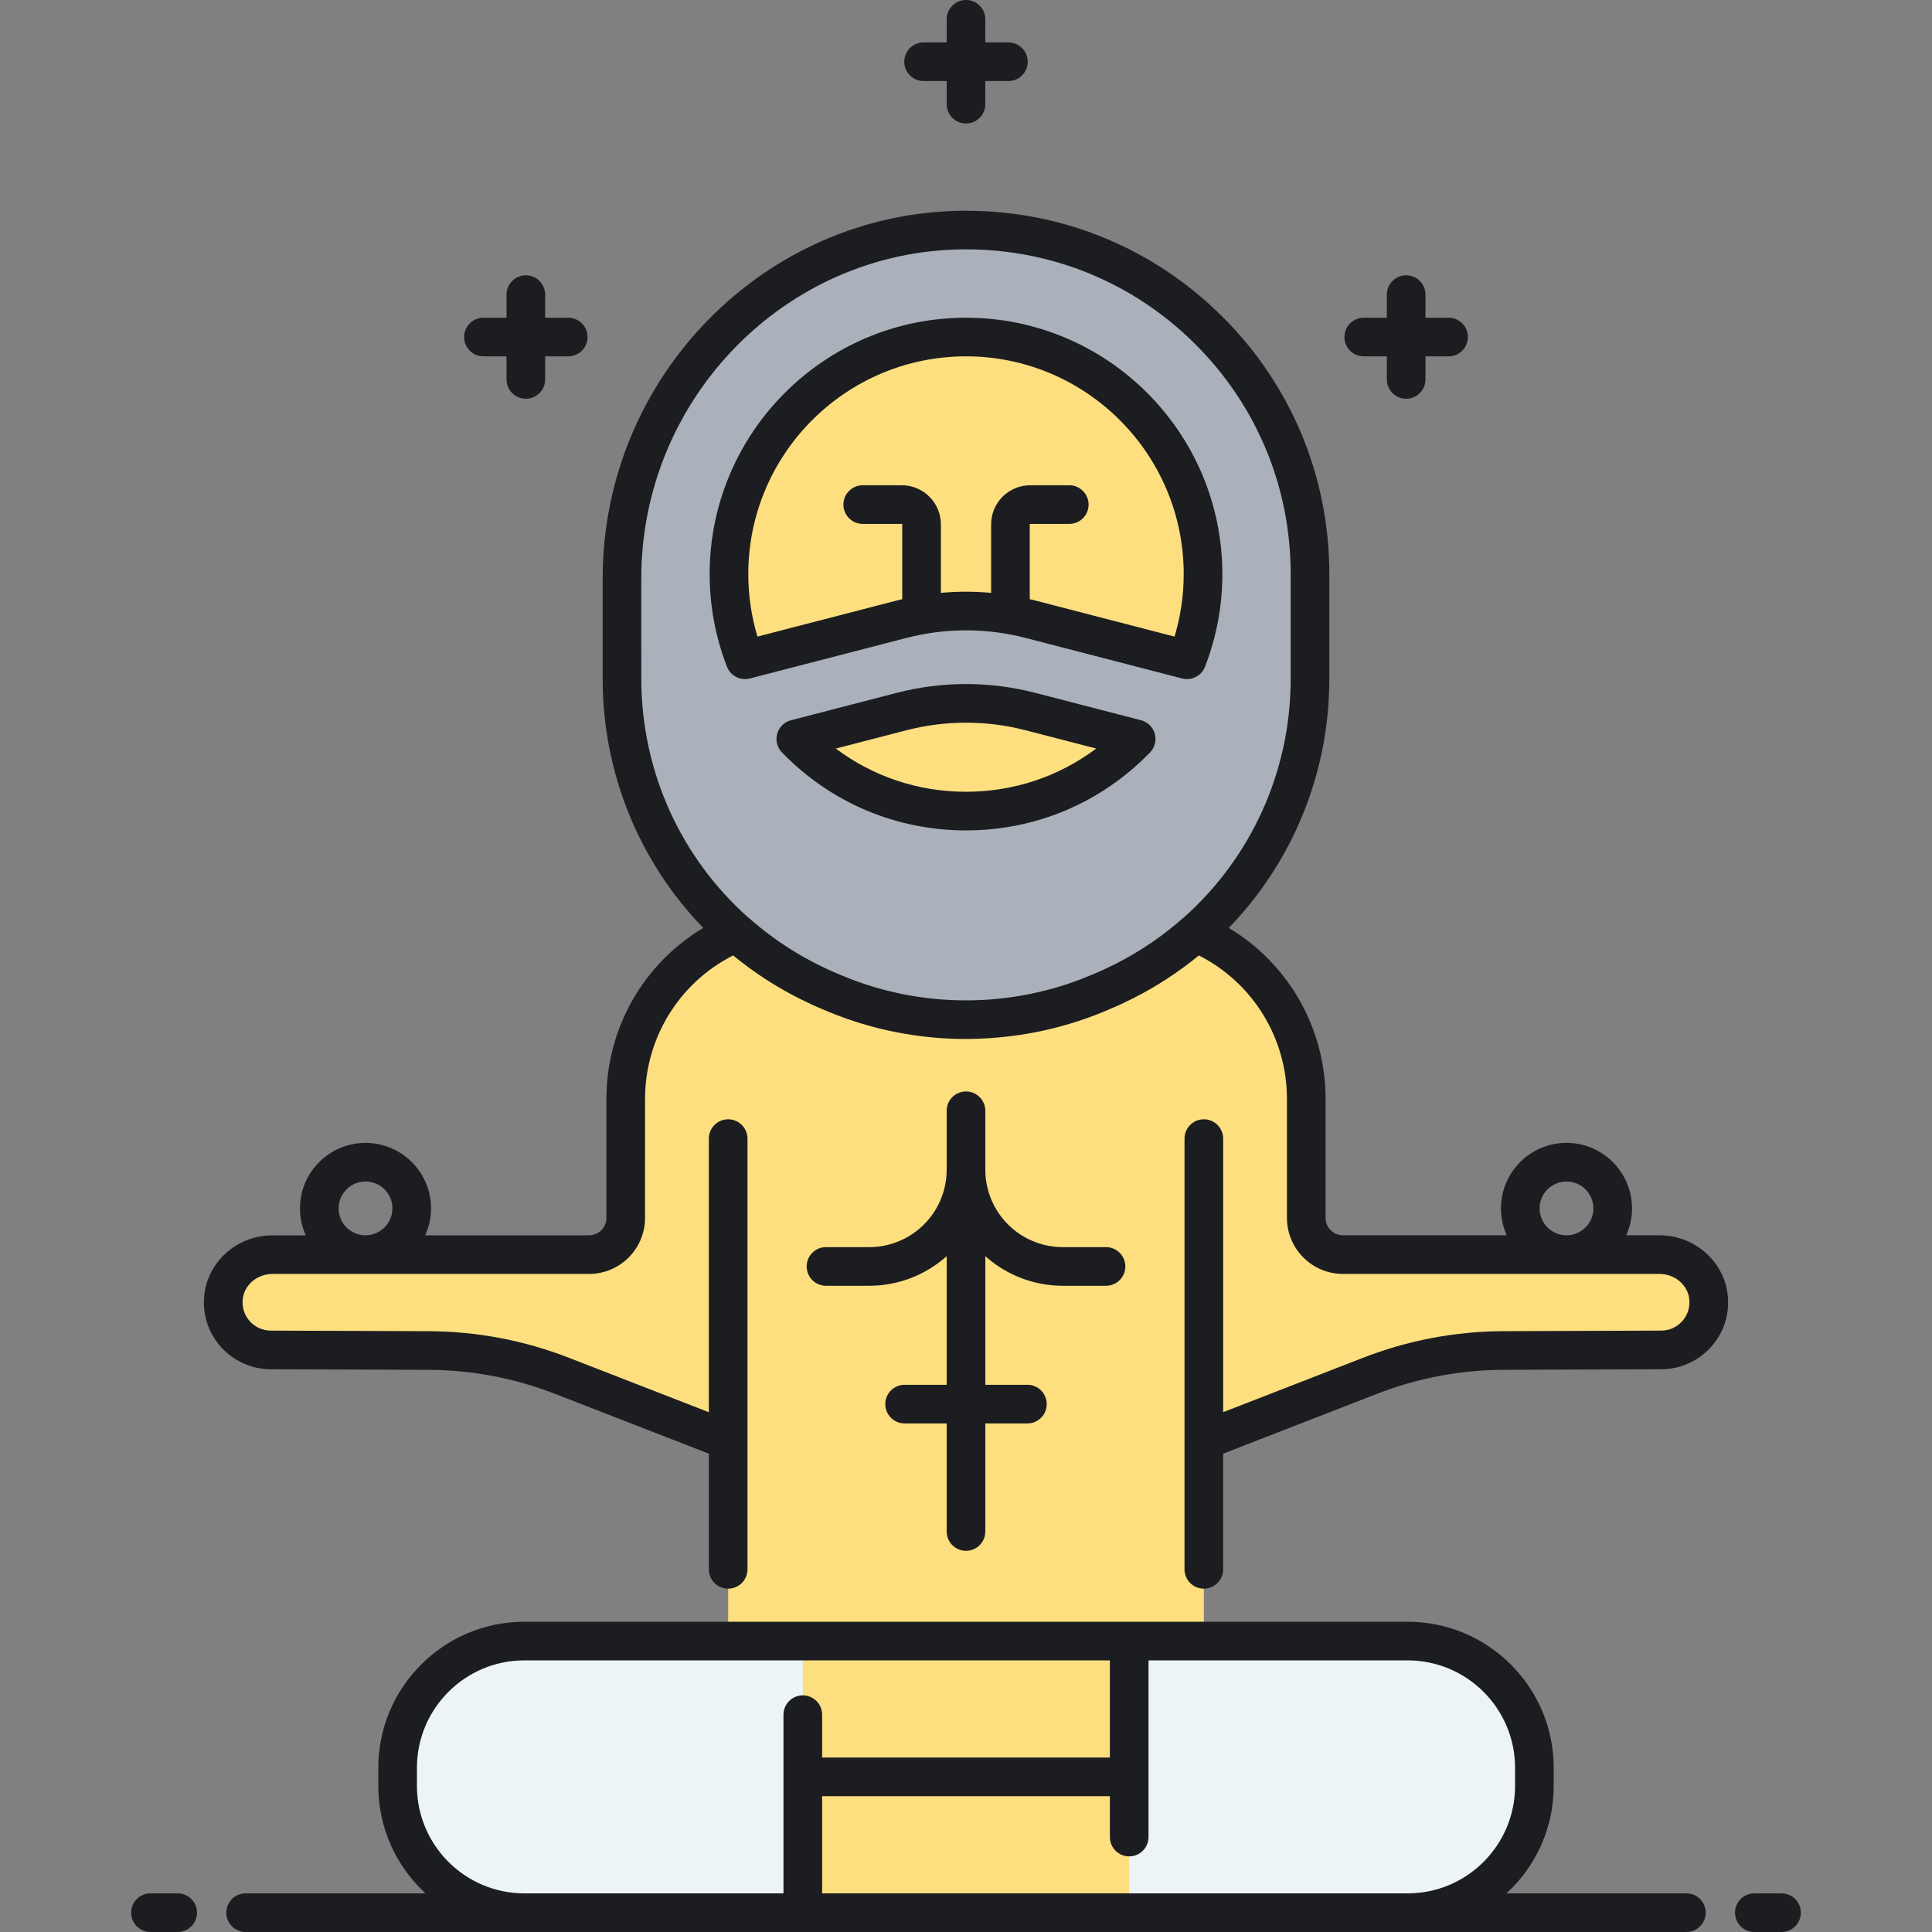 <?xml version="1.0" encoding="utf-8"?>
<!-- Generator: Adobe Illustrator 22.0.0, SVG Export Plug-In . SVG Version: 6.00 Build 0)  -->
<svg version="1.1" id="Layer_1" xmlns="http://www.w3.org/2000/svg" xmlns:xlink="http://www.w3.org/1999/xlink" x="0px" y="0px"
	 viewBox="0 0 500 500" style="enable-background:new 0 0 500 500;" xml:space="preserve">
<rect x="0" y="0" width="500" height="500" fill="#808080" stroke="none"/>
<style type="text/css">
	.st0{fill:#ECF4F7;}
	.st1{fill:#FDDF7F;}
	.st2{fill:#AAB1BA;}
	.st3{fill:#1C1D21;}
</style>
<g>
	<path class="st0" d="M364.303,495H135.697c-18.112,0-32.794-14.682-32.794-32.794v-4.708c0-18.112,14.682-32.794,32.794-32.794
		h228.605c18.112,0,32.794,14.682,32.794,32.794v4.708C397.097,480.318,382.414,495,364.303,495z"/>
</g>
<g>
	<path class="st1" d="M442.203,336.163c-0.447-6.535-6.172-11.466-12.722-11.466h-81.922c-5.245,0-9.497-4.252-9.497-9.497v-30.783
		c0-19.378-11.817-35.993-28.636-43.04c-7.1,6.282-15.283,11.477-24.348,15.258l-1.302,0.543
		c-21.614,9.016-45.931,9.019-67.545,0.002c-0.433-0.181-0.868-0.362-1.304-0.544c-9.066-3.781-17.25-8.977-24.35-15.259
		c-16.82,7.047-28.637,23.662-28.637,43.04V315.2c0,5.245-4.252,9.497-9.497,9.497H70.519c-6.551,0-12.275,4.93-12.722,11.466
		c-0.49,7.166,5.148,13.146,12.21,13.199l40.862,0.148c11.828,0.043,23.546,2.263,34.57,6.55l43.01,16.726v51.917h19.315V495h84.471
		v-70.297h19.317v-51.917l43.01-16.726c11.024-4.287,22.742-6.507,34.57-6.55l40.862-0.148
		C437.055,349.309,442.693,343.329,442.203,336.163z"/>
</g>
<g>
	<path class="st2" d="M249.324,59.537c-49.09,0.365-88.356,41.056-88.356,90.147v25.984c0,35.404,21.283,67.339,53.957,80.969
		c0.436,0.182,0.871,0.363,1.304,0.544c21.614,9.016,45.931,9.014,67.545-0.002l1.302-0.543
		c32.675-13.63,53.954-45.564,53.954-80.967v-27.102C339.031,99.171,298.804,59.17,249.324,59.537z"/>
</g>
<g>
	<path class="st1" d="M233.34,184.146l-27.386,7.093c11.15,11.507,26.757,18.67,44.046,18.67s32.896-7.163,44.046-18.67
		c-8.994-2.33-19.118-4.952-27.393-7.095C255.726,181.314,244.266,181.316,233.34,184.146z"/>
</g>
<g>
	<path class="st1" d="M266.653,160.249c12.761,3.305,29.919,7.749,40.538,10.5c2.671-6.882,4.152-14.357,4.152-22.182
		c0-33.879-27.464-61.343-61.343-61.343s-61.343,27.464-61.343,61.343c0,7.825,1.481,15.301,4.152,22.182l40.53-10.498
		C244.266,157.421,255.726,157.419,266.653,160.249z"/>
</g>
<path class="st3" d="M234.025,15.975c0-2.762,2.239-5,5-5H245V5c0-2.762,2.239-5,5-5c2.762,0,5,2.238,5,5v5.975h5.975
	c2.762,0,5,2.238,5,5s-2.238,5-5,5H255v5.975c0,2.762-2.238,5-5,5c-2.761,0-5-2.238-5-5v-5.975h-5.975
	C236.264,20.975,234.025,18.736,234.025,15.975z M352.939,92.224h5.975v5.975c0,2.762,2.238,5,5,5s5-2.238,5-5v-5.975h5.975
	c2.762,0,5-2.238,5-5s-2.238-5-5-5h-5.975v-5.975c0-2.762-2.238-5-5-5s-5,2.238-5,5v5.975h-5.975c-2.762,0-5,2.238-5,5
	S350.178,92.224,352.939,92.224z M125.111,92.224h5.974v5.975c0,2.762,2.239,5,5,5s5-2.238,5-5v-5.975h5.975c2.761,0,5-2.238,5-5
	s-2.239-5-5-5h-5.975v-5.975c0-2.762-2.239-5-5-5s-5,2.238-5,5v5.975h-5.974c-2.761,0-5,2.238-5,5S122.35,92.224,125.111,92.224z
	 M45.979,490h-7.035c-2.761,0-5,2.238-5,5s2.239,5,5,5h7.035c2.761,0,5-2.238,5-5S48.741,490,45.979,490z M441.433,495
	c0,2.762-2.238,5-5,5h-72.13h-21.087H156.784h-21.086h-72.13c-2.761,0-5-2.238-5-5s2.239-5,5-5h46.553
	c-7.505-6.912-12.217-16.811-12.217-27.794v-4.708c0-20.84,16.954-37.794,37.794-37.794h228.605
	c20.84,0,37.794,16.954,37.794,37.794v4.708c0,10.983-4.712,20.882-12.217,27.794h46.553C439.194,490,441.433,492.238,441.433,495z
	 M156.784,490h45.98v-46.243c0-2.762,2.239-5,5-5s5,2.238,5,5v11.095h74.471v-25.147H135.697c-15.326,0-27.794,12.469-27.794,27.794
	v4.708c0,15.325,12.468,27.794,27.794,27.794h21.087V490z M364.303,490c15.325,0,27.794-12.469,27.794-27.794v-4.708
	c0-15.325-12.469-27.794-27.794-27.794h-67.067v45.724c0,2.762-2.238,5-5,5s-5-2.238-5-5v-10.576h-74.471V490h130.452H364.303z
	 M461.056,490h-7.035c-2.762,0-5,2.238-5,5s2.238,5,5,5h7.035c2.762,0,5-2.238,5-5S463.817,490,461.056,490z M447.19,335.822
	c0.331,4.835-1.295,9.448-4.578,12.989c-3.236,3.492-7.822,5.515-12.582,5.551l-40.881,0.147
	c-11.257,0.041-22.284,2.131-32.775,6.211l-39.822,15.485v29.941c0,2.762-2.238,5-5,5s-5-2.238-5-5v-33.361
	c0-0.004,0.001-0.009,0.001-0.013v-78.101c0-2.762,2.238-5,5-5s5,2.238,5,5v70.803l36.196-14.076
	c11.641-4.526,23.875-6.846,36.364-6.891l40.862-0.147c2.023-0.016,3.913-0.85,5.303-2.349c1.389-1.498,2.076-3.454,1.936-5.51
	c-0.261-3.816-3.657-6.807-7.733-6.807h-81.922c-7.994,0-14.497-6.503-14.497-14.497v-30.783c0-15.813-8.854-30.078-22.798-37.146
	c-5.197,4.268-10.901,8.007-17.051,11.116c-0.239,0.121-0.483,0.231-0.724,0.35c-0.773,0.382-1.545,0.764-2.332,1.127
	c-1.042,0.48-2.094,0.943-3.156,1.386l-1.302,0.543c-10.285,4.291-21.256,6.616-32.291,7.017c-1.137,0.041-2.274,0.083-3.411,0.083
	c-12.177,0-24.35-2.365-35.693-7.097l-1.311-0.547c-1.06-0.442-2.11-0.904-3.151-1.384c-0.844-0.389-1.674-0.797-2.501-1.209
	c-0.183-0.091-0.369-0.175-0.551-0.267c-6.152-3.109-11.857-6.849-17.055-11.118c-13.944,7.068-22.798,21.334-22.798,37.146V315.2
	c0,7.994-6.503,14.497-14.497,14.497H70.519c-4.076,0-7.472,2.99-7.733,6.807c-0.141,2.056,0.547,4.012,1.935,5.51
	c1.39,1.499,3.281,2.333,5.323,2.349l40.843,0.147c12.489,0.045,24.724,2.364,36.364,6.891l36.198,14.077v-70.804
	c0-2.762,2.239-5,5-5s5,2.238,5,5v78.113v2.061v31.301c0,2.762-2.239,5-5,5s-5-2.238-5-5v-29.941l-39.822-15.485
	c-10.492-4.08-21.52-6.17-32.776-6.211l-40.862-0.147c-4.779-0.036-9.365-2.059-12.602-5.551c-3.283-3.541-4.909-8.154-4.578-12.989
	c0.618-9.042,8.397-16.125,17.71-16.125h8.625c-0.963-2.127-1.512-4.479-1.512-6.962c0-9.353,7.609-16.961,16.961-16.961
	s16.961,7.608,16.961,16.961c0,2.482-0.549,4.835-1.512,6.962h42.399c2.479,0,4.497-2.018,4.497-4.497V284.42
	c0-18.36,9.628-35.037,25.05-44.28c-16.394-16.937-26.02-39.854-26.02-64.469v-25.983c0-52.082,41.862-94.765,93.318-95.147
	c0.239-0.002,0.48-0.003,0.719-0.003c24.991,0,48.487,9.676,66.236,27.294c17.921,17.788,27.79,41.489,27.79,66.738v27.102
	c0,24.614-9.625,47.531-26.02,64.468c15.422,9.243,25.05,25.92,25.05,44.281V315.2c0,2.479,2.018,4.497,4.497,4.497h42.398
	c-0.963-2.127-1.512-4.479-1.512-6.962c0-9.353,7.608-16.961,16.961-16.961s16.962,7.608,16.962,16.961
	c0,2.482-0.549,4.835-1.512,6.962h8.624C438.794,319.697,446.573,326.78,447.19,335.822z M398.445,312.735
	c0,3.838,3.123,6.961,6.961,6.961c3.839,0,6.962-3.123,6.962-6.961s-3.123-6.961-6.962-6.961
	C401.568,305.774,398.445,308.897,398.445,312.735z M87.632,312.735c0,3.838,3.123,6.961,6.961,6.961s6.961-3.123,6.961-6.961
	s-3.123-6.961-6.961-6.961S87.632,308.897,87.632,312.735z M165.968,175.668c0,24.052,10.303,46.29,27.561,61.689
	c0.122,0.089,0.246,0.174,0.36,0.275c3.376,2.988,6.975,5.68,10.765,8.065c0.073,0.046,0.146,0.093,0.219,0.138
	c0.817,0.51,1.645,1.002,2.48,1.484c0.171,0.098,0.339,0.199,0.511,0.296c0.75,0.426,1.511,0.834,2.275,1.237
	c0.236,0.124,0.468,0.253,0.705,0.375c0.742,0.382,1.493,0.745,2.248,1.104c0.249,0.118,0.492,0.244,0.742,0.36
	c0.996,0.462,2,0.907,3.016,1.331l1.312,0.548c20.231,8.438,43.448,8.438,63.688-0.006l1.302-0.543
	c1.017-0.424,2.022-0.87,3.019-1.333c0.242-0.112,0.478-0.234,0.719-0.348c0.763-0.364,1.524-0.732,2.274-1.118
	c0.229-0.118,0.453-0.242,0.681-0.362c0.773-0.407,1.542-0.82,2.301-1.251c0.165-0.094,0.327-0.19,0.491-0.285
	c0.841-0.485,1.675-0.98,2.497-1.494c0.07-0.043,0.139-0.088,0.208-0.131c3.792-2.385,7.392-5.078,10.769-8.066
	c0.113-0.1,0.236-0.184,0.356-0.273c17.259-15.399,27.564-37.638,27.564-61.693v-27.102c0-22.563-8.82-43.744-24.835-59.641
	c-15.86-15.744-36.86-24.392-59.193-24.392c-0.215,0-0.428,0.001-0.643,0.003c-45.983,0.342-83.393,38.539-83.393,85.147
	L165.968,175.668L165.968,175.668z M298.859,189.887c0.481,1.714,0.016,3.554-1.223,4.832c-12.617,13.02-29.534,20.19-47.637,20.19
	s-35.021-7.171-47.637-20.19c-1.238-1.278-1.704-3.118-1.223-4.832c0.481-1.713,1.837-3.042,3.56-3.487l27.386-7.093l0,0
	c11.721-3.036,24.107-3.036,35.82-0.002l27.394,7.094C297.022,186.845,298.378,188.174,298.859,189.887z M283.696,193.724
	l-18.297-4.738c-10.074-2.609-20.727-2.608-30.806,0.001l0,0l-18.29,4.737c9.673,7.264,21.362,11.186,33.697,11.186
	S274.022,200.987,283.696,193.724z M188.148,172.559c-2.98-7.678-4.491-15.75-4.491-23.992c0-36.581,29.761-66.343,66.343-66.343
	c36.581,0,66.343,29.762,66.343,66.343c0,8.241-1.511,16.313-4.491,23.992c-0.761,1.96-2.64,3.191-4.659,3.191
	c-0.416,0-0.837-0.052-1.256-0.161l-40.538-10.5c-10.073-2.607-20.726-2.608-30.805,0.002l-40.53,10.498
	C191.609,176.226,189.066,174.924,188.148,172.559z M193.657,148.566c0,5.516,0.797,10.941,2.373,16.184l36.056-9.339
	c0.47-0.122,0.942-0.23,1.414-0.342v-19.371c0-0.062-0.05-0.112-0.112-0.112h-10.115c-2.761,0-5-2.238-5-5s2.239-5,5-5h10.115
	c5.576,0,10.112,4.536,10.112,10.112v17.734c4.324-0.394,8.678-0.394,13,0v-17.734c0-5.576,4.536-10.112,10.112-10.112h10.114
	c2.762,0,5,2.238,5,5c0,2.762-2.238,5-5,5h-10.114c-0.062,0-0.112,0.051-0.112,0.112v19.371c0.469,0.111,0.939,0.219,1.406,0.34
	l36.063,9.341c1.576-5.243,2.373-10.668,2.373-16.184c0-31.067-25.275-56.343-56.343-56.343S193.657,117.499,193.657,148.566z
	 M250,282.468c-2.761,0-5,2.238-5,5v15.25c0,5.812-2.518,11.329-6.908,15.137c-3.644,3.16-8.306,4.9-13.129,4.9h-11.2
	c-2.761,0-5,2.238-5,5s2.239,5,5,5h11.2c7.23,0,14.22-2.608,19.682-7.346c0.122-0.106,0.236-0.218,0.355-0.326v33.3h-10.891
	c-2.761,0-5,2.238-5,5s2.239,5,5,5H245v27.964c0,2.762,2.239,5,5,5c2.762,0,5-2.238,5-5v-27.964h10.892c2.762,0,5-2.238,5-5
	s-2.238-5-5-5H255v-33.3c0.12,0.107,0.234,0.22,0.355,0.326c5.461,4.737,12.451,7.346,19.682,7.346h11.199c2.762,0,5-2.238,5-5
	s-2.238-5-5-5h-11.199c-4.823,0-9.486-1.74-13.129-4.9c-4.391-3.808-6.908-9.325-6.908-15.137v-15.25
	C255,284.706,252.762,282.468,250,282.468z"/>
</svg>
